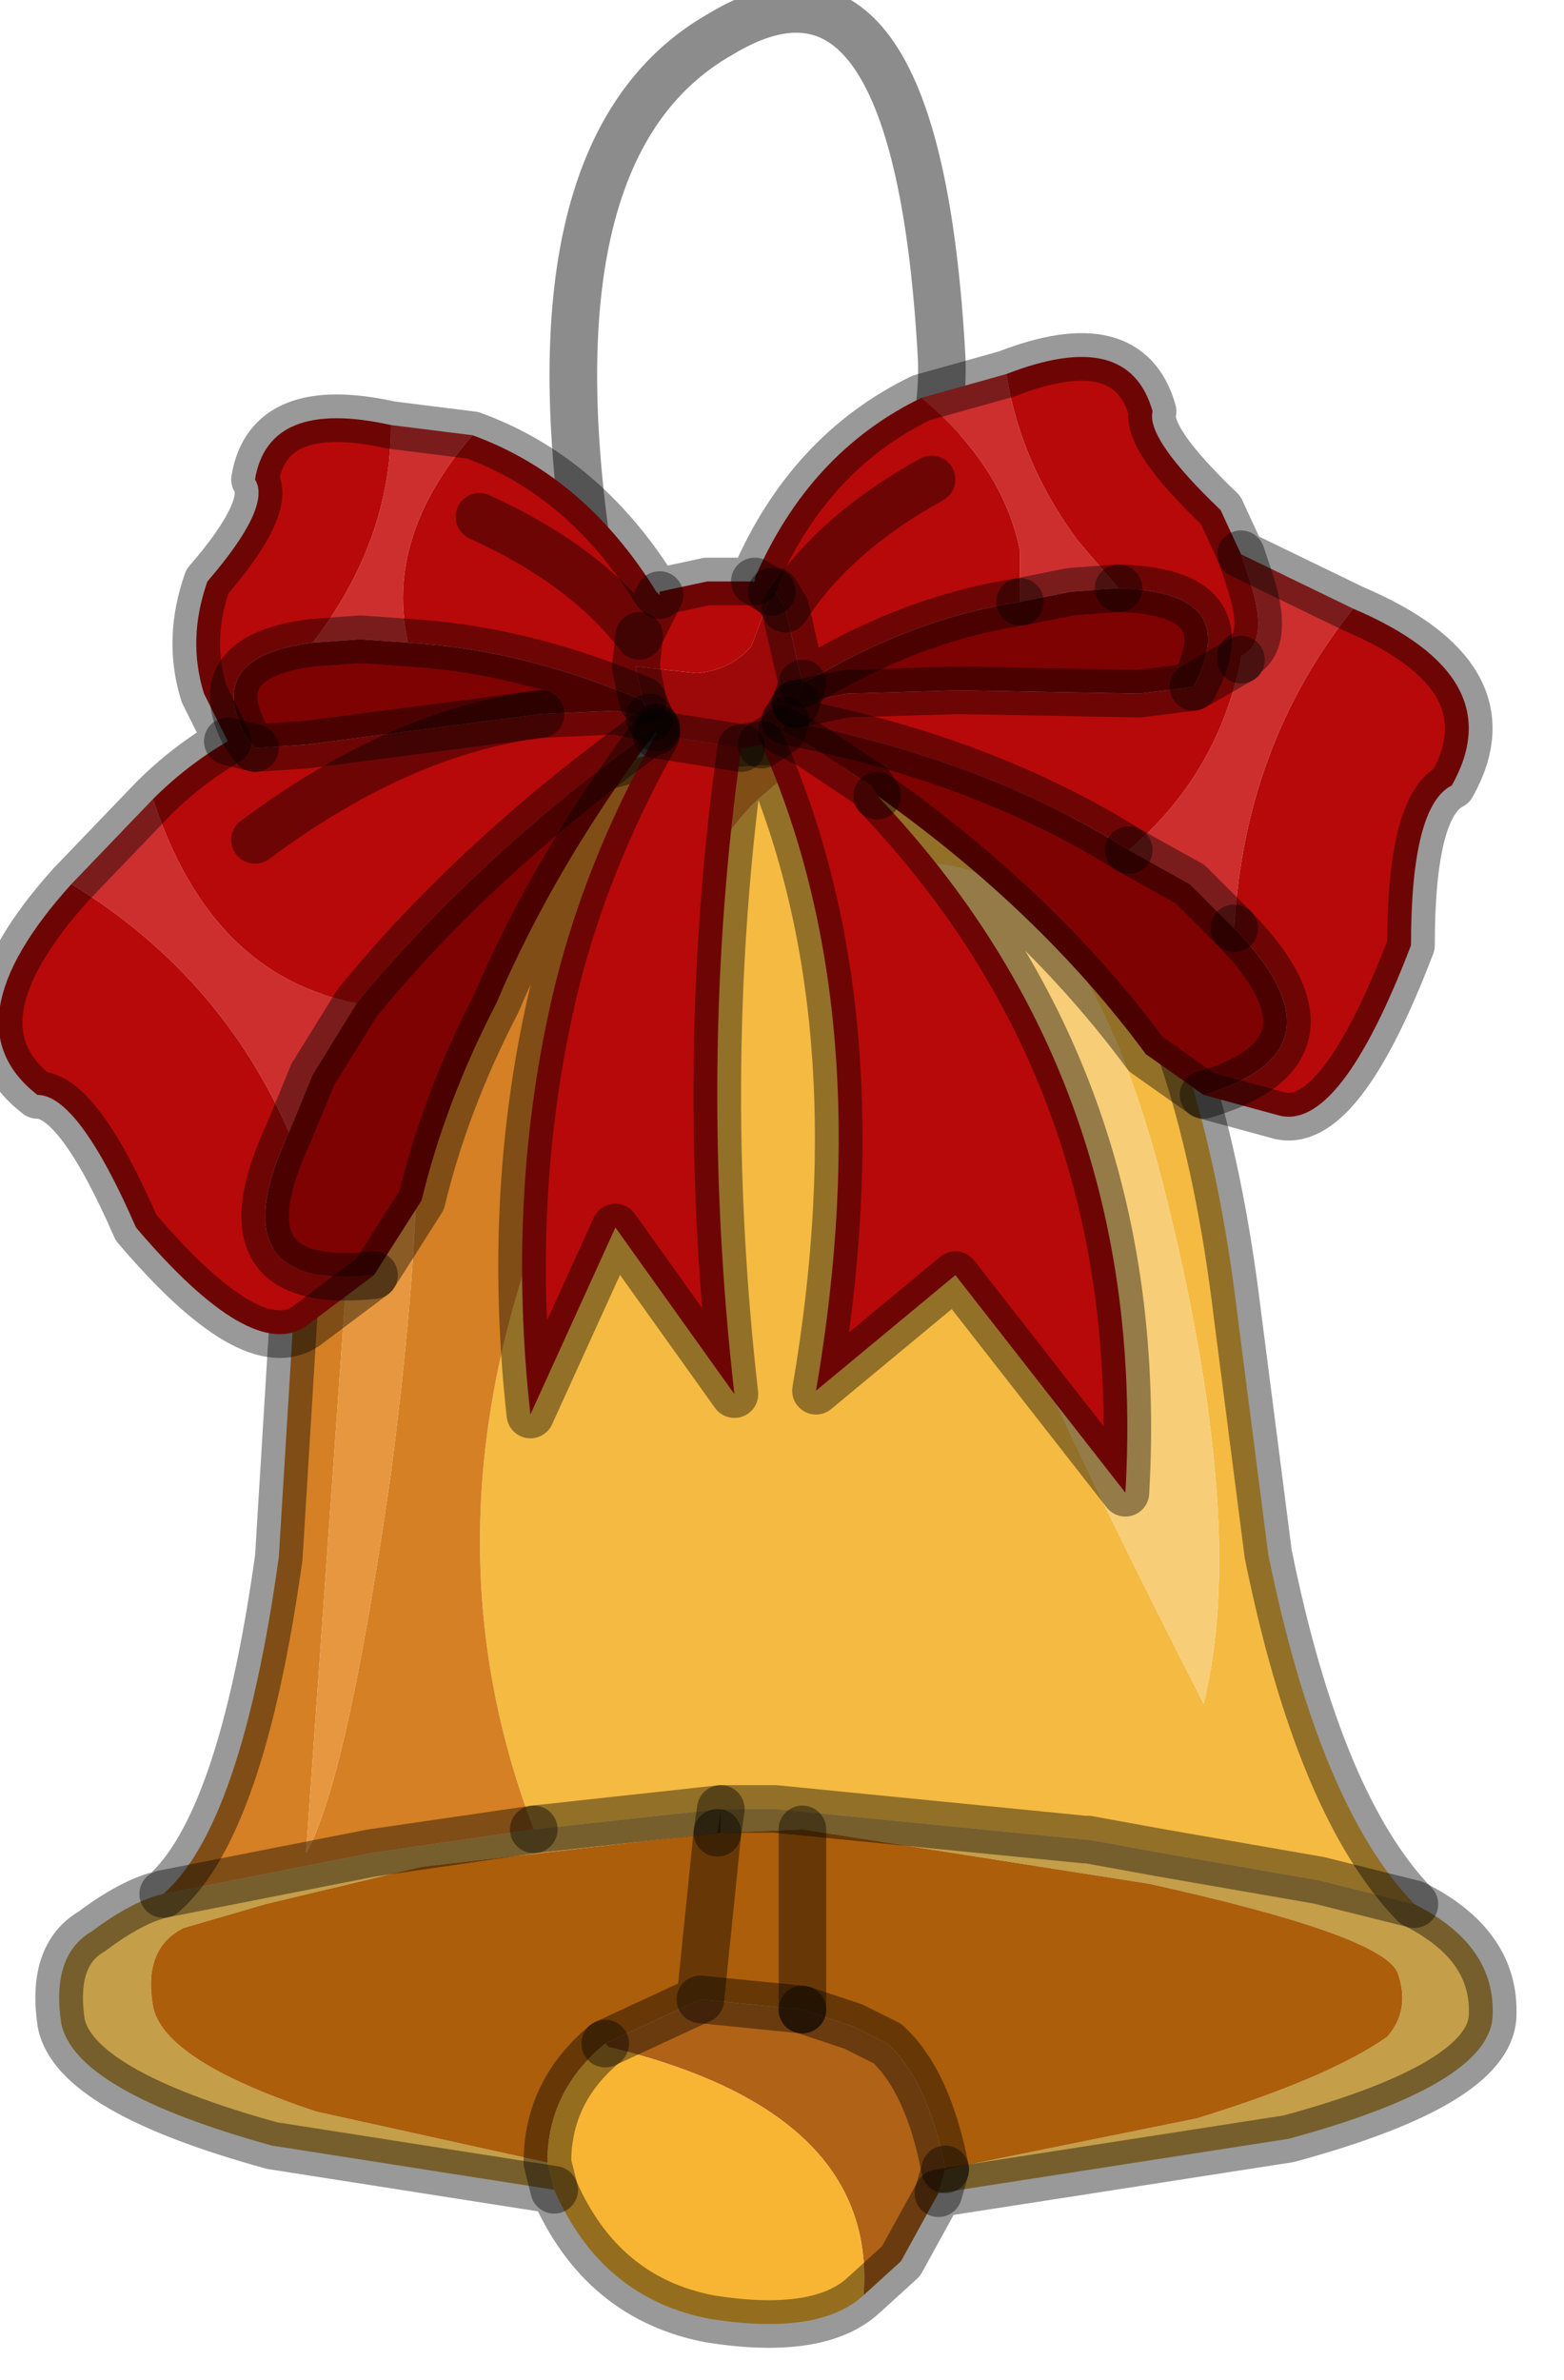 <?xml version="1.0" encoding="utf-8"?>
<svg version="1.1" id="Layer_1"
xmlns="http://www.w3.org/2000/svg"
xmlns:xlink="http://www.w3.org/1999/xlink"
width="23px" height="35px"
xml:space="preserve">
<g id="PathID_259" transform="matrix(1, 0, 0, 1, 11.25, 0.15)">
<path style="fill:#F5BA42;fill-opacity:1" d="M8.15 27.5L5.85 27.1L4.75 26.9L4.7 26.9L0.15 26.45L-0.65 26.45L-3.4 26.75Q-5.1 22.3 -3.15 17.45Q-1.2 12.6 -0.1 11.6L0.9 10.75Q5.95 10.85 6.95 19.2L7.4 22.7Q8.15 26.4 9.55 27.85L8.15 27.5M2.4 12.55Q0.1 12.5 6.45 24.9Q7.1 22.3 5.9 17.45Q4.7 12.6 2.4 12.55" />
<path style="fill:#F7CD78;fill-opacity:1" d="M5.9 17.45Q7.1 22.3 6.45 24.9Q0.1 12.5 2.4 12.55Q4.7 12.6 5.9 17.45" />
<path style="fill:#C49E49;fill-opacity:1" d="M-0.7 26.8L-5.05 27.3L-7.35 27.85L-8.55 28.2Q-9.15 28.5 -9 29.35Q-8.85 30.15 -6.6 30.9L-3.2 31.65L-3.1 32.05L-7.25 31.4Q-10.15 30.6 -10.35 29.6Q-10.5 28.6 -9.9 28.25Q-9.3 27.8 -8.85 27.7L-5.8 27.1L-3.4 26.75L-0.65 26.45L0.15 26.45L4.7 26.9L4.75 26.9L5.85 27.1L8.15 27.5L9.55 27.85Q10.75 28.45 10.7 29.5Q10.65 30.5 7.7 31.3L2.55 32.1L2.65 31.75L6.35 31Q8.3 30.4 9.15 29.8Q9.5 29.4 9.3 28.85Q9.05 28.3 5.65 27.55L0.55 26.75L-0.65 26.8L-0.65 26.45L-0.7 26.8" />
<path style="fill:#AC5E0A;fill-opacity:1" d="M0.55 26.75L0.55 29.4L-0.95 29.25L-0.7 26.8L-0.65 26.45L-0.65 26.8L0.55 26.75L5.65 27.55Q9.05 28.3 9.3 28.85Q9.5 29.4 9.15 29.8Q8.3 30.4 6.35 31L2.65 31.75Q2.4 30.45 1.8 29.9L1.3 29.65L0.55 29.4L0.55 26.75M-0.95 29.25L-2.35 29.9Q-3.2 30.6 -3.2 31.65L-6.6 30.9Q-8.85 30.15 -9 29.35Q-9.15 28.5 -8.55 28.2L-7.35 27.85L-5.05 27.3L-0.7 26.8L-0.95 29.25" />
<path style="fill:#B06217;fill-opacity:1" d="M-2.35 29.9L-0.95 29.25L0.55 29.4L1.3 29.65L1.8 29.9Q2.4 30.45 2.65 31.75L2.55 32.1L2 33.1L1.45 33.6Q1.65 30.9 -2.3 29.95L-2.35 29.9" />
<path style="fill:#D58024;fill-opacity:1" d="M-5.8 27.1L-8.85 27.7Q-7.7 26.7 -7.15 22.75L-6.85 17.85Q-6.6 15.35 -5.95 14.05Q-4.15 10.6 0.9 10.75L-0.1 11.6Q-1.2 12.6 -3.15 17.45Q-5.1 22.3 -3.4 26.75L-5.8 27.1M-6.15 18.6L-6.75 27.1Q-6.15 26.05 -5.5 21.5Q-4.9 16.9 -5.25 14.95Q-5.65 12.95 -6.15 18.6" />
<path style="fill:#E79740;fill-opacity:1" d="M-5.25 14.95Q-4.9 16.9 -5.5 21.5Q-6.15 26.05 -6.75 27.1L-6.15 18.6Q-5.65 12.95 -5.25 14.95" />
<path style="fill:#F8B533;fill-opacity:1" d="M-3.2 31.65Q-3.2 30.6 -2.35 29.9L-2.3 29.95Q1.65 30.9 1.45 33.6Q0.8 34.2 -0.8 33.95Q-2.4 33.65 -3.1 32.05L-3.2 31.65" />
<path style="fill:none;stroke-width:0.7;stroke-linecap:round;stroke-linejoin:round;stroke-miterlimit:3;stroke:#000000;stroke-opacity:0.4" d="M9.55 27.85Q8.15 26.4 7.4 22.7L6.95 19.2Q5.95 10.85 0.9 10.75" />
<path style="fill:none;stroke-width:0.7;stroke-linecap:round;stroke-linejoin:round;stroke-miterlimit:3;stroke:#000000;stroke-opacity:0.4" d="M-3.4 26.75L-0.65 26.45L0.15 26.45L4.7 26.9L4.75 26.9L5.85 27.1L8.15 27.5L9.55 27.85Q10.75 28.45 10.7 29.5Q10.65 30.5 7.7 31.3L2.55 32.1L2 33.1L1.45 33.6Q0.8 34.2 -0.8 33.95Q-2.4 33.65 -3.1 32.05L-7.25 31.4Q-10.15 30.6 -10.35 29.6Q-10.5 28.6 -9.9 28.25Q-9.3 27.8 -8.85 27.7Q-7.7 26.7 -7.15 22.75L-6.85 17.85Q-6.6 15.35 -5.95 14.05Q-4.15 10.6 0.9 10.75" />
<path style="fill:none;stroke-width:0.7;stroke-linecap:round;stroke-linejoin:round;stroke-miterlimit:3;stroke:#000000;stroke-opacity:0.4" d="M2.65 31.75L2.55 32.1" />
<path style="fill:none;stroke-width:0.7;stroke-linecap:round;stroke-linejoin:round;stroke-miterlimit:3;stroke:#000000;stroke-opacity:0.4" d="M0.55 29.4L0.55 26.75" />
<path style="fill:none;stroke-width:0.7;stroke-linecap:round;stroke-linejoin:round;stroke-miterlimit:3;stroke:#000000;stroke-opacity:0.4" d="M0.55 29.4L1.3 29.65L1.8 29.9Q2.4 30.45 2.65 31.75" />
<path style="fill:none;stroke-width:0.7;stroke-linecap:round;stroke-linejoin:round;stroke-miterlimit:3;stroke:#000000;stroke-opacity:0.4" d="M-0.7 26.8L-0.65 26.45" />
<path style="fill:none;stroke-width:0.7;stroke-linecap:round;stroke-linejoin:round;stroke-miterlimit:3;stroke:#000000;stroke-opacity:0.4" d="M-2.35 29.9L-0.95 29.25L-0.7 26.8" />
<path style="fill:none;stroke-width:0.7;stroke-linecap:round;stroke-linejoin:round;stroke-miterlimit:3;stroke:#000000;stroke-opacity:0.4" d="M-2.35 29.9Q-3.2 30.6 -3.2 31.65L-3.1 32.05" />
<path style="fill:none;stroke-width:0.7;stroke-linecap:round;stroke-linejoin:round;stroke-miterlimit:3;stroke:#000000;stroke-opacity:0.4" d="M-8.85 27.7L-5.8 27.1L-3.4 26.75" />
<path style="fill:none;stroke-width:0.7;stroke-linecap:round;stroke-linejoin:round;stroke-miterlimit:3;stroke:#000000;stroke-opacity:0.4" d="M-0.95 29.25L0.55 29.4" />
</g>
<g id="PathID_260" transform="matrix(1, 0, 0, 1, 11.25, 0.15)">
<path style="fill:none;stroke-width:0.7;stroke-linecap:round;stroke-linejoin:round;stroke-miterlimit:3;stroke:#000000;stroke-opacity:0.451" d="M-2.5 8.65Q-3.65 2.05 -0.65 0.35Q2.25 -1.4 2.6 5.15Q2.65 7.25 0.95 8.65" />
</g>
<g id="PathID_261" transform="matrix(1, 0, 0, 1, 11.25, 0.15)">
<path style="fill:#CD2F2F;fill-opacity:1" d="M4.6 7.8L5.2 8.5L4.5 8.55L3.75 8.7L3.75 7.95Q3.5 6.7 2.3 5.7L3.55 5.35Q3.75 6.65 4.6 7.8M6.9 13.5L6.25 12.85L5.35 12.35Q6.65 11.25 7 9.55L7 9.5Q7.45 9.3 7.1 8.3L7 8L8.65 8.8Q7.05 10.8 6.9 13.5M-6 14.6L-6.65 15.65L-7 16.5Q-8 14.2 -10.2 12.85L-9 11.6Q-8.15 14.2 -6 14.6M-5.25 9.3L-5.95 9.25L-6.65 9.3Q-5.5 7.8 -5.5 6.1L-4.3 6.25Q-5.6 7.75 -5.25 9.3" />
<path style="fill:#B70909;fill-opacity:1" d="M7 9.55L6.3 9.95Q7.05 8.55 5.2 8.5L4.6 7.8Q3.75 6.65 3.55 5.35Q5.35 4.65 5.7 5.9Q5.6 6.3 6.7 7.35L7 8L7.1 8.3Q7.45 9.3 7 9.5L7 9.55M6.9 13.5Q7.05 10.8 8.65 8.8Q11 9.8 10.1 11.4Q9.5 11.7 9.5 13.75Q8.45 16.5 7.55 16.25L6.45 15.95Q8.65 15.3 6.9 13.5M0.25 10.6L0.65 10.8L1.55 11.4L1.65 11.55Q5.65 15.75 5.3 21.8L2.8 18.6L0.75 20.3Q1.7 14.75 -0.05 10.8L0.25 10.6M-0.35 10.85Q-1 15.5 -0.45 20.35L-2.2 17.9L-3.45 20.65Q-3.8 17.5 -3.15 14.6Q-2.7 12.6 -1.6 10.65L-0.35 10.85M-7 16.5Q-8.1 18.85 -5.75 18.6L-6.75 19.35Q-7.55 19.9 -9.25 17.9Q-10.1 15.95 -10.7 15.95Q-12.05 14.9 -10.2 12.85Q-8 14.2 -7 16.5M-6.65 9.3Q-8.25 9.5 -7.65 10.65L-7.5 10.85L-6.75 10.8L-3.3 10.35L-2.2 10.3L-1.7 10.4L-1.6 10.55Q-4.25 12.45 -6 14.6Q-8.15 14.2 -9 11.6Q-8.5 11.1 -7.9 10.75L-8.25 10.05Q-8.5 9.25 -8.2 8.4Q-7.25 7.3 -7.5 6.9Q-7.3 5.7 -5.5 6.1Q-5.5 7.8 -6.65 9.3M-0.2 9.35Q-0.5 9.7 -1 9.75L-1.9 9.65L-1.85 9.2L-1.9 9.65L-1.8 10.15Q-3.55 9.4 -5.25 9.3Q-5.6 7.75 -4.3 6.25Q-2.65 6.85 -1.6 8.55L-1.55 8.6L-1.55 8.55L-0.85 8.4L-0.15 8.4L-0.15 8.35Q0.65 6.5 2.3 5.7Q3.5 6.7 3.75 7.95L3.75 8.7Q2.45 8.9 1.2 9.55L0.55 9.9L0.3 8.8Q1 7.7 2.45 6.9Q1 7.7 0.3 8.8L0.15 8.55L0.1 8.55L-0.2 9.35M7 9.55Q6.65 11.25 5.35 12.35Q3.2 11 0.3 10.45L0.45 10.2L1.2 10.05L2.85 10L5.5 10.05L6.3 9.95L7 9.55M-7.5 10.85L-7.9 10.75L-7.5 10.85M-1.55 8.6L-1.85 9.2Q-2.65 8.15 -4.2 7.45Q-2.65 8.15 -1.85 9.2L-1.55 8.6M-0.15 8.4L0.1 8.55L-0.15 8.4M-7.5 12.2Q-5.35 10.6 -3.3 10.35Q-5.35 10.6 -7.5 12.2" />
<path style="fill:#7E0202;fill-opacity:1" d="M1.55 11.4L0.65 10.8L0.25 10.6L0.3 10.45Q3.2 11 5.35 12.35L6.25 12.85L6.9 13.5Q8.65 15.3 6.45 15.95L5.6 15.35Q4.05 13.25 1.65 11.55L1.55 11.4M-7 16.5L-6.65 15.65L-6 14.6Q-4.25 12.45 -1.6 10.55L-1.6 10.6Q-3.1 12.6 -3.95 14.6Q-4.7 16.05 -5.05 17.5L-5.75 18.6Q-8.1 18.85 -7 16.5M6.3 9.95L5.5 10.05L2.85 10L1.2 10.05L0.45 10.2L0.55 9.9L1.2 9.55Q2.45 8.9 3.75 8.7L4.5 8.55L5.2 8.5Q7.05 8.55 6.3 9.95M-5.95 9.25L-5.25 9.3Q-3.55 9.4 -1.8 10.15L-1.7 10.4L-2.2 10.3L-3.3 10.35L-6.75 10.8L-7.5 10.85L-7.65 10.65Q-8.25 9.5 -6.65 9.3L-5.95 9.25" />
<path style="fill:#9D0808;fill-opacity:1" d="M-1.9 9.65L-1 9.75Q-0.5 9.7 -0.2 9.35L0.1 8.55L0.15 8.55L0.3 8.8L0.55 9.9L0.45 10.2L0.3 10.45L0.25 10.6L-0.05 10.8L-0.35 10.85L-1.6 10.65L-1.6 10.6L-1.6 10.55L-1.7 10.4L-1.8 10.15L-1.9 9.65" />
<path style="fill:none;stroke-width:0.7;stroke-linecap:round;stroke-linejoin:round;stroke-miterlimit:3;stroke:#000000;stroke-opacity:0.4" d="M2.3 5.7L3.55 5.35Q5.35 4.65 5.7 5.9Q5.6 6.3 6.7 7.35L7 8L8.65 8.8Q11 9.8 10.1 11.4Q9.5 11.7 9.5 13.75Q8.45 16.5 7.55 16.25L6.45 15.95L5.6 15.35Q4.05 13.25 1.65 11.55Q5.65 15.75 5.3 21.8L2.8 18.6L0.75 20.3Q1.7 14.75 -0.05 10.8L-0.35 10.85Q-1 15.5 -0.45 20.35L-2.2 17.9L-3.45 20.65Q-3.8 17.5 -3.15 14.6Q-2.7 12.6 -1.6 10.65L-1.6 10.6Q-3.1 12.6 -3.95 14.6Q-4.7 16.05 -5.05 17.5L-5.75 18.6L-6.75 19.35Q-7.55 19.9 -9.25 17.9Q-10.1 15.95 -10.7 15.95Q-12.05 14.9 -10.2 12.85L-9 11.6Q-8.5 11.1 -7.9 10.75L-8.25 10.05Q-8.5 9.25 -8.2 8.4Q-7.25 7.3 -7.5 6.9Q-7.3 5.7 -5.5 6.1L-4.3 6.25Q-2.65 6.85 -1.6 8.55L-1.55 8.6L-1.55 8.55L-0.85 8.4L-0.15 8.4L-0.15 8.35Q0.65 6.5 2.3 5.7z" />
<path style="fill:none;stroke-width:0.7;stroke-linecap:round;stroke-linejoin:round;stroke-miterlimit:3;stroke:#000000;stroke-opacity:0.4" d="M3.75 8.7L4.5 8.55L5.2 8.5" />
<path style="fill:none;stroke-width:0.7;stroke-linecap:round;stroke-linejoin:round;stroke-miterlimit:3;stroke:#000000;stroke-opacity:0.4" d="M0.3 8.8Q1 7.7 2.45 6.9" />
<path style="fill:none;stroke-width:0.7;stroke-linecap:round;stroke-linejoin:round;stroke-miterlimit:3;stroke:#000000;stroke-opacity:0.4" d="M0.1 8.55L0.15 8.55L0.3 8.8L0.55 9.9L1.2 9.55Q2.45 8.9 3.75 8.7" />
<path style="fill:none;stroke-width:0.7;stroke-linecap:round;stroke-linejoin:round;stroke-miterlimit:3;stroke:#000000;stroke-opacity:0.4" d="M0.45 10.2L1.2 10.05L2.85 10L5.5 10.05L6.3 9.95Q7.05 8.55 5.2 8.5" />
<path style="fill:none;stroke-width:0.7;stroke-linecap:round;stroke-linejoin:round;stroke-miterlimit:3;stroke:#000000;stroke-opacity:0.4" d="M0.25 10.6L0.65 10.8L1.55 11.4L1.65 11.55" />
<path style="fill:none;stroke-width:0.7;stroke-linecap:round;stroke-linejoin:round;stroke-miterlimit:3;stroke:#000000;stroke-opacity:0.4" d="M0.3 10.45L0.25 10.6L-0.05 10.8" />
<path style="fill:none;stroke-width:0.7;stroke-linecap:round;stroke-linejoin:round;stroke-miterlimit:3;stroke:#000000;stroke-opacity:0.4" d="M0.45 10.2L0.3 10.45Q3.2 11 5.35 12.35" />
<path style="fill:none;stroke-width:0.7;stroke-linecap:round;stroke-linejoin:round;stroke-miterlimit:3;stroke:#000000;stroke-opacity:0.4" d="M7 9.55L6.3 9.95" />
<path style="fill:none;stroke-width:0.7;stroke-linecap:round;stroke-linejoin:round;stroke-miterlimit:3;stroke:#000000;stroke-opacity:0.4" d="M0.55 9.9L0.45 10.2" />
<path style="fill:none;stroke-width:0.7;stroke-linecap:round;stroke-linejoin:round;stroke-miterlimit:3;stroke:#000000;stroke-opacity:0.4" d="M7 8L7.1 8.3Q7.45 9.3 7 9.5L7 9.55" />
<path style="fill:none;stroke-width:0.7;stroke-linecap:round;stroke-linejoin:round;stroke-miterlimit:3;stroke:#000000;stroke-opacity:0.4" d="M5.35 12.35L6.25 12.85L6.9 13.5" />
<path style="fill:none;stroke-width:0.7;stroke-linecap:round;stroke-linejoin:round;stroke-miterlimit:3;stroke:#000000;stroke-opacity:0.4" d="M6.9 13.5Q8.65 15.3 6.45 15.95" />
<path style="fill:none;stroke-width:0.7;stroke-linecap:round;stroke-linejoin:round;stroke-miterlimit:3;stroke:#000000;stroke-opacity:0.4" d="M-6.65 9.3Q-8.25 9.5 -7.65 10.65L-7.5 10.85L-6.75 10.8L-3.3 10.35L-2.2 10.3L-1.7 10.4L-1.8 10.15Q-3.55 9.4 -5.25 9.3L-5.95 9.25L-6.65 9.3z" />
<path style="fill:none;stroke-width:0.7;stroke-linecap:round;stroke-linejoin:round;stroke-miterlimit:3;stroke:#000000;stroke-opacity:0.4" d="M-7.9 10.75L-7.5 10.85" />
<path style="fill:none;stroke-width:0.7;stroke-linecap:round;stroke-linejoin:round;stroke-miterlimit:3;stroke:#000000;stroke-opacity:0.4" d="M-4.2 7.45Q-2.65 8.15 -1.85 9.2L-1.55 8.6" />
<path style="fill:none;stroke-width:0.7;stroke-linecap:round;stroke-linejoin:round;stroke-miterlimit:3;stroke:#000000;stroke-opacity:0.4" d="M0.1 8.55L-0.15 8.4" />
<path style="fill:none;stroke-width:0.7;stroke-linecap:round;stroke-linejoin:round;stroke-miterlimit:3;stroke:#000000;stroke-opacity:0.4" d="M-1.8 10.15L-1.9 9.65L-1.85 9.2" />
<path style="fill:none;stroke-width:0.7;stroke-linecap:round;stroke-linejoin:round;stroke-miterlimit:3;stroke:#000000;stroke-opacity:0.4" d="M-1.6 10.55L-1.7 10.4" />
<path style="fill:none;stroke-width:0.7;stroke-linecap:round;stroke-linejoin:round;stroke-miterlimit:3;stroke:#000000;stroke-opacity:0.4" d="M-1.6 10.6L-1.6 10.55Q-4.25 12.45 -6 14.6L-6.65 15.65L-7 16.5Q-8.1 18.85 -5.75 18.6" />
<path style="fill:none;stroke-width:0.7;stroke-linecap:round;stroke-linejoin:round;stroke-miterlimit:3;stroke:#000000;stroke-opacity:0.4" d="M-0.35 10.85L-1.6 10.65" />
<path style="fill:none;stroke-width:0.7;stroke-linecap:round;stroke-linejoin:round;stroke-miterlimit:3;stroke:#000000;stroke-opacity:0.4" d="M-3.3 10.35Q-5.35 10.6 -7.5 12.2" />
</g>
</svg>
